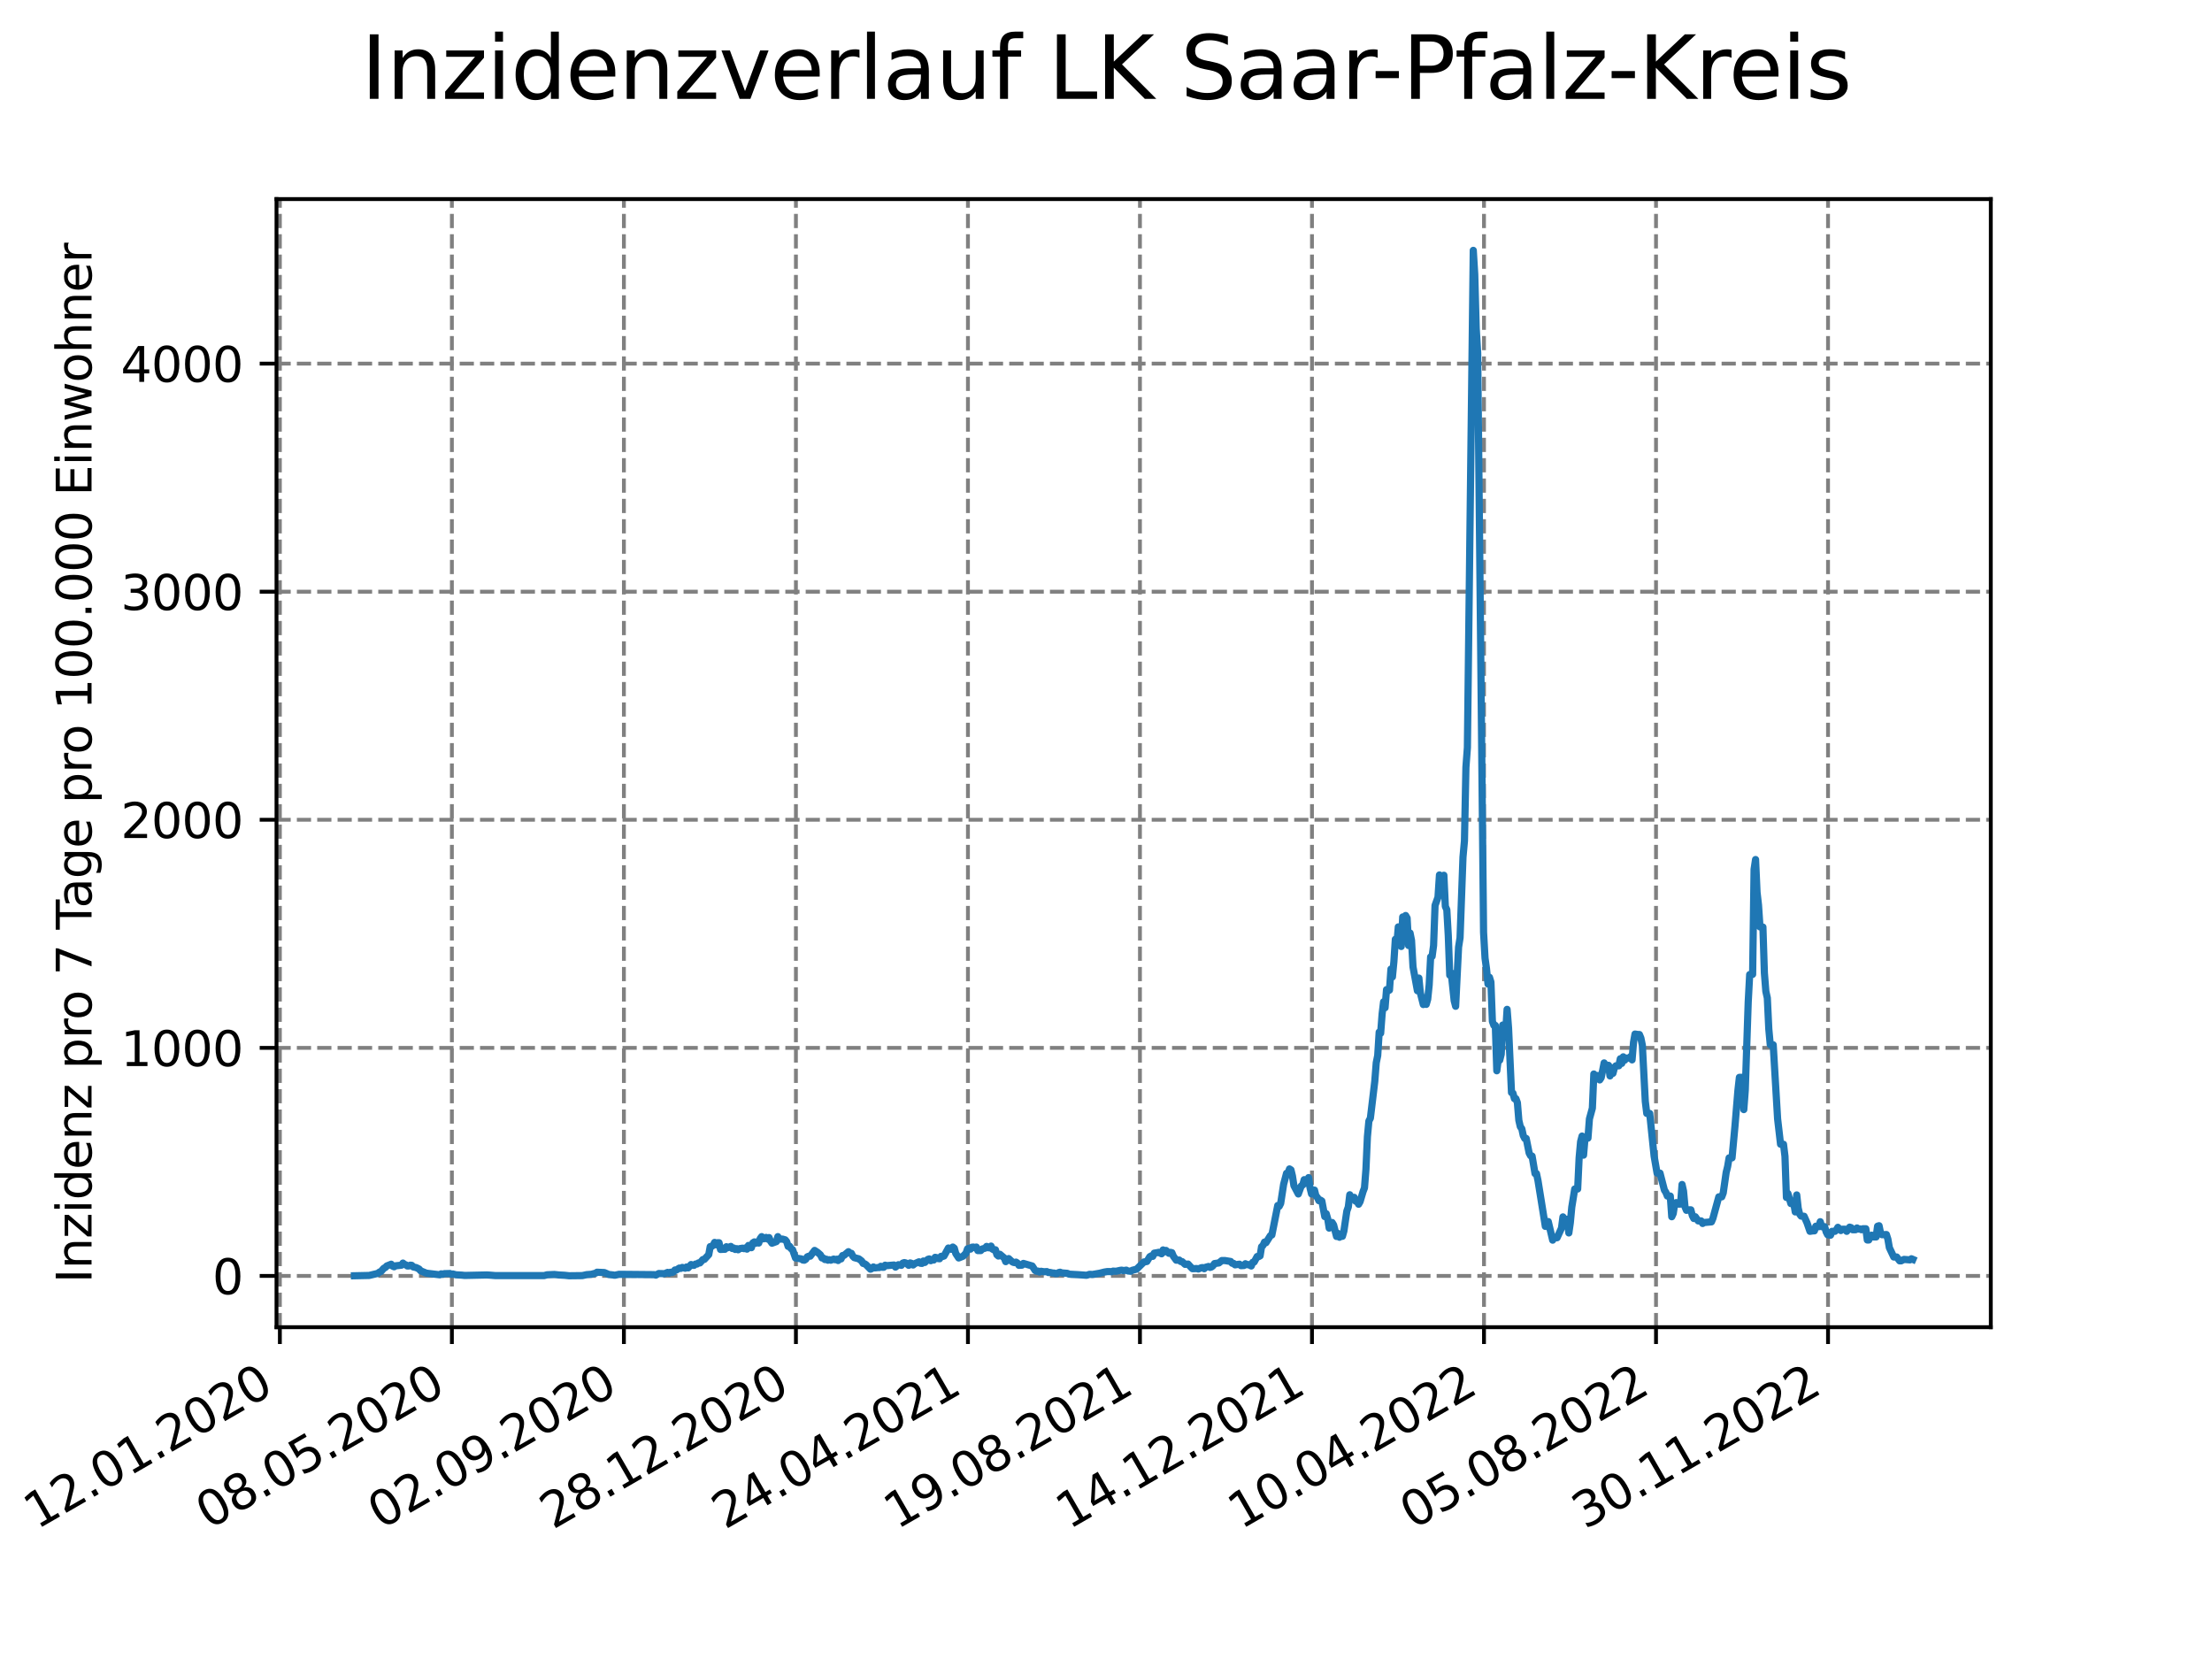 <?xml version="1.0" encoding="utf-8" standalone="no"?>
<!DOCTYPE svg PUBLIC "-//W3C//DTD SVG 1.1//EN"
  "http://www.w3.org/Graphics/SVG/1.1/DTD/svg11.dtd">
<svg xmlns:xlink="http://www.w3.org/1999/xlink" width="460.8pt" height="345.6pt" viewBox="0 0 460.8 345.6" xmlns="http://www.w3.org/2000/svg" version="1.1">
 <defs>
  <style type="text/css">*{stroke-linejoin: round; stroke-linecap: butt}</style>
 </defs>
 <g id="figure_1">
  <g id="patch_1">
   <path d="M 0 345.6 
L 460.8 345.6 
L 460.8 0 
L 0 0 
z
" style="fill: #ffffff"/>
  </g>
  <g id="axes_1">
   <g id="patch_2">
    <path d="M 57.6 276.48 
L 414.72 276.48 
L 414.72 41.472 
L 57.6 41.472 
z
" style="fill: #ffffff"/>
   </g>
   <g id="matplotlib.axis_1">
    <g id="xtick_1">
     <g id="line2d_1">
      <path d="M 58.302 276.48 
L 58.302 41.472 
" clip-path="url(#p81be8c65b2)" style="fill: none; stroke-dasharray: 2.96,1.28; stroke-dashoffset: 0; stroke: #808080; stroke-width: 0.8"/>
     </g>
     <g id="line2d_2">
      <defs>
       <path id="m7fd87224fd" d="M 0 0 
L 0 3.5 
" style="stroke: #000000; stroke-width: 0.8"/>
      </defs>
      <g>
       <use xlink:href="#m7fd87224fd" x="58.302" y="276.48" style="stroke: #000000; stroke-width: 0.8"/>
      </g>
     </g>
     <g id="text_1">
      <!-- 12.01.2020 -->
      <g transform="translate(7.677 318.689) rotate(-30) scale(0.1 -0.1)">
       <defs>
        <path id="DejaVuSans-31" d="M 794 531 
L 1825 531 
L 1825 4091 
L 703 3866 
L 703 4441 
L 1819 4666 
L 2450 4666 
L 2450 531 
L 3481 531 
L 3481 0 
L 794 0 
L 794 531 
z
" transform="scale(0.016)"/>
        <path id="DejaVuSans-32" d="M 1228 531 
L 3431 531 
L 3431 0 
L 469 0 
L 469 531 
Q 828 903 1448 1529 
Q 2069 2156 2228 2338 
Q 2531 2678 2651 2914 
Q 2772 3150 2772 3378 
Q 2772 3750 2511 3984 
Q 2250 4219 1831 4219 
Q 1534 4219 1204 4116 
Q 875 4013 500 3803 
L 500 4441 
Q 881 4594 1212 4672 
Q 1544 4750 1819 4750 
Q 2544 4750 2975 4387 
Q 3406 4025 3406 3419 
Q 3406 3131 3298 2873 
Q 3191 2616 2906 2266 
Q 2828 2175 2409 1742 
Q 1991 1309 1228 531 
z
" transform="scale(0.016)"/>
        <path id="DejaVuSans-2e" d="M 684 794 
L 1344 794 
L 1344 0 
L 684 0 
L 684 794 
z
" transform="scale(0.016)"/>
        <path id="DejaVuSans-30" d="M 2034 4250 
Q 1547 4250 1301 3770 
Q 1056 3291 1056 2328 
Q 1056 1369 1301 889 
Q 1547 409 2034 409 
Q 2525 409 2770 889 
Q 3016 1369 3016 2328 
Q 3016 3291 2770 3770 
Q 2525 4250 2034 4250 
z
M 2034 4750 
Q 2819 4750 3233 4129 
Q 3647 3509 3647 2328 
Q 3647 1150 3233 529 
Q 2819 -91 2034 -91 
Q 1250 -91 836 529 
Q 422 1150 422 2328 
Q 422 3509 836 4129 
Q 1250 4750 2034 4750 
z
" transform="scale(0.016)"/>
       </defs>
       <use xlink:href="#DejaVuSans-31"/>
       <use xlink:href="#DejaVuSans-32" x="63.623"/>
       <use xlink:href="#DejaVuSans-2e" x="127.246"/>
       <use xlink:href="#DejaVuSans-30" x="159.033"/>
       <use xlink:href="#DejaVuSans-31" x="222.656"/>
       <use xlink:href="#DejaVuSans-2e" x="286.279"/>
       <use xlink:href="#DejaVuSans-32" x="318.066"/>
       <use xlink:href="#DejaVuSans-30" x="381.689"/>
       <use xlink:href="#DejaVuSans-32" x="445.312"/>
       <use xlink:href="#DejaVuSans-30" x="508.936"/>
      </g>
     </g>
    </g>
    <g id="xtick_2">
     <g id="line2d_3">
      <path d="M 94.136 276.48 
L 94.136 41.472 
" clip-path="url(#p81be8c65b2)" style="fill: none; stroke-dasharray: 2.96,1.28; stroke-dashoffset: 0; stroke: #808080; stroke-width: 0.8"/>
     </g>
     <g id="line2d_4">
      <g>
       <use xlink:href="#m7fd87224fd" x="94.136" y="276.48" style="stroke: #000000; stroke-width: 0.8"/>
      </g>
     </g>
     <g id="text_2">
      <!-- 08.05.2020 -->
      <g transform="translate(43.511 318.689) rotate(-30) scale(0.1 -0.1)">
       <defs>
        <path id="DejaVuSans-38" d="M 2034 2216 
Q 1584 2216 1326 1975 
Q 1069 1734 1069 1313 
Q 1069 891 1326 650 
Q 1584 409 2034 409 
Q 2484 409 2743 651 
Q 3003 894 3003 1313 
Q 3003 1734 2745 1975 
Q 2488 2216 2034 2216 
z
M 1403 2484 
Q 997 2584 770 2862 
Q 544 3141 544 3541 
Q 544 4100 942 4425 
Q 1341 4750 2034 4750 
Q 2731 4750 3128 4425 
Q 3525 4100 3525 3541 
Q 3525 3141 3298 2862 
Q 3072 2584 2669 2484 
Q 3125 2378 3379 2068 
Q 3634 1759 3634 1313 
Q 3634 634 3220 271 
Q 2806 -91 2034 -91 
Q 1263 -91 848 271 
Q 434 634 434 1313 
Q 434 1759 690 2068 
Q 947 2378 1403 2484 
z
M 1172 3481 
Q 1172 3119 1398 2916 
Q 1625 2713 2034 2713 
Q 2441 2713 2670 2916 
Q 2900 3119 2900 3481 
Q 2900 3844 2670 4047 
Q 2441 4250 2034 4250 
Q 1625 4250 1398 4047 
Q 1172 3844 1172 3481 
z
" transform="scale(0.016)"/>
        <path id="DejaVuSans-35" d="M 691 4666 
L 3169 4666 
L 3169 4134 
L 1269 4134 
L 1269 2991 
Q 1406 3038 1543 3061 
Q 1681 3084 1819 3084 
Q 2600 3084 3056 2656 
Q 3513 2228 3513 1497 
Q 3513 744 3044 326 
Q 2575 -91 1722 -91 
Q 1428 -91 1123 -41 
Q 819 9 494 109 
L 494 744 
Q 775 591 1075 516 
Q 1375 441 1709 441 
Q 2250 441 2565 725 
Q 2881 1009 2881 1497 
Q 2881 1984 2565 2268 
Q 2250 2553 1709 2553 
Q 1456 2553 1204 2497 
Q 953 2441 691 2322 
L 691 4666 
z
" transform="scale(0.016)"/>
       </defs>
       <use xlink:href="#DejaVuSans-30"/>
       <use xlink:href="#DejaVuSans-38" x="63.623"/>
       <use xlink:href="#DejaVuSans-2e" x="127.246"/>
       <use xlink:href="#DejaVuSans-30" x="159.033"/>
       <use xlink:href="#DejaVuSans-35" x="222.656"/>
       <use xlink:href="#DejaVuSans-2e" x="286.279"/>
       <use xlink:href="#DejaVuSans-32" x="318.066"/>
       <use xlink:href="#DejaVuSans-30" x="381.689"/>
       <use xlink:href="#DejaVuSans-32" x="445.312"/>
       <use xlink:href="#DejaVuSans-30" x="508.936"/>
      </g>
     </g>
    </g>
    <g id="xtick_3">
     <g id="line2d_5">
      <path d="M 129.971 276.48 
L 129.971 41.472 
" clip-path="url(#p81be8c65b2)" style="fill: none; stroke-dasharray: 2.96,1.28; stroke-dashoffset: 0; stroke: #808080; stroke-width: 0.8"/>
     </g>
     <g id="line2d_6">
      <g>
       <use xlink:href="#m7fd87224fd" x="129.971" y="276.48" style="stroke: #000000; stroke-width: 0.8"/>
      </g>
     </g>
     <g id="text_3">
      <!-- 02.09.2020 -->
      <g transform="translate(79.346 318.689) rotate(-30) scale(0.1 -0.1)">
       <defs>
        <path id="DejaVuSans-39" d="M 703 97 
L 703 672 
Q 941 559 1184 500 
Q 1428 441 1663 441 
Q 2288 441 2617 861 
Q 2947 1281 2994 2138 
Q 2813 1869 2534 1725 
Q 2256 1581 1919 1581 
Q 1219 1581 811 2004 
Q 403 2428 403 3163 
Q 403 3881 828 4315 
Q 1253 4750 1959 4750 
Q 2769 4750 3195 4129 
Q 3622 3509 3622 2328 
Q 3622 1225 3098 567 
Q 2575 -91 1691 -91 
Q 1453 -91 1209 -44 
Q 966 3 703 97 
z
M 1959 2075 
Q 2384 2075 2632 2365 
Q 2881 2656 2881 3163 
Q 2881 3666 2632 3958 
Q 2384 4250 1959 4250 
Q 1534 4250 1286 3958 
Q 1038 3666 1038 3163 
Q 1038 2656 1286 2365 
Q 1534 2075 1959 2075 
z
" transform="scale(0.016)"/>
       </defs>
       <use xlink:href="#DejaVuSans-30"/>
       <use xlink:href="#DejaVuSans-32" x="63.623"/>
       <use xlink:href="#DejaVuSans-2e" x="127.246"/>
       <use xlink:href="#DejaVuSans-30" x="159.033"/>
       <use xlink:href="#DejaVuSans-39" x="222.656"/>
       <use xlink:href="#DejaVuSans-2e" x="286.279"/>
       <use xlink:href="#DejaVuSans-32" x="318.066"/>
       <use xlink:href="#DejaVuSans-30" x="381.689"/>
       <use xlink:href="#DejaVuSans-32" x="445.312"/>
       <use xlink:href="#DejaVuSans-30" x="508.936"/>
      </g>
     </g>
    </g>
    <g id="xtick_4">
     <g id="line2d_7">
      <path d="M 165.805 276.48 
L 165.805 41.472 
" clip-path="url(#p81be8c65b2)" style="fill: none; stroke-dasharray: 2.96,1.28; stroke-dashoffset: 0; stroke: #808080; stroke-width: 0.8"/>
     </g>
     <g id="line2d_8">
      <g>
       <use xlink:href="#m7fd87224fd" x="165.805" y="276.48" style="stroke: #000000; stroke-width: 0.8"/>
      </g>
     </g>
     <g id="text_4">
      <!-- 28.12.2020 -->
      <g transform="translate(115.18 318.689) rotate(-30) scale(0.1 -0.1)">
       <use xlink:href="#DejaVuSans-32"/>
       <use xlink:href="#DejaVuSans-38" x="63.623"/>
       <use xlink:href="#DejaVuSans-2e" x="127.246"/>
       <use xlink:href="#DejaVuSans-31" x="159.033"/>
       <use xlink:href="#DejaVuSans-32" x="222.656"/>
       <use xlink:href="#DejaVuSans-2e" x="286.279"/>
       <use xlink:href="#DejaVuSans-32" x="318.066"/>
       <use xlink:href="#DejaVuSans-30" x="381.689"/>
       <use xlink:href="#DejaVuSans-32" x="445.312"/>
       <use xlink:href="#DejaVuSans-30" x="508.936"/>
      </g>
     </g>
    </g>
    <g id="xtick_5">
     <g id="line2d_9">
      <path d="M 201.64 276.48 
L 201.64 41.472 
" clip-path="url(#p81be8c65b2)" style="fill: none; stroke-dasharray: 2.96,1.28; stroke-dashoffset: 0; stroke: #808080; stroke-width: 0.8"/>
     </g>
     <g id="line2d_10">
      <g>
       <use xlink:href="#m7fd87224fd" x="201.64" y="276.48" style="stroke: #000000; stroke-width: 0.8"/>
      </g>
     </g>
     <g id="text_5">
      <!-- 24.04.2021 -->
      <g transform="translate(151.015 318.689) rotate(-30) scale(0.1 -0.1)">
       <defs>
        <path id="DejaVuSans-34" d="M 2419 4116 
L 825 1625 
L 2419 1625 
L 2419 4116 
z
M 2253 4666 
L 3047 4666 
L 3047 1625 
L 3713 1625 
L 3713 1100 
L 3047 1100 
L 3047 0 
L 2419 0 
L 2419 1100 
L 313 1100 
L 313 1709 
L 2253 4666 
z
" transform="scale(0.016)"/>
       </defs>
       <use xlink:href="#DejaVuSans-32"/>
       <use xlink:href="#DejaVuSans-34" x="63.623"/>
       <use xlink:href="#DejaVuSans-2e" x="127.246"/>
       <use xlink:href="#DejaVuSans-30" x="159.033"/>
       <use xlink:href="#DejaVuSans-34" x="222.656"/>
       <use xlink:href="#DejaVuSans-2e" x="286.279"/>
       <use xlink:href="#DejaVuSans-32" x="318.066"/>
       <use xlink:href="#DejaVuSans-30" x="381.689"/>
       <use xlink:href="#DejaVuSans-32" x="445.312"/>
       <use xlink:href="#DejaVuSans-31" x="508.936"/>
      </g>
     </g>
    </g>
    <g id="xtick_6">
     <g id="line2d_11">
      <path d="M 237.474 276.48 
L 237.474 41.472 
" clip-path="url(#p81be8c65b2)" style="fill: none; stroke-dasharray: 2.96,1.28; stroke-dashoffset: 0; stroke: #808080; stroke-width: 0.8"/>
     </g>
     <g id="line2d_12">
      <g>
       <use xlink:href="#m7fd87224fd" x="237.474" y="276.48" style="stroke: #000000; stroke-width: 0.8"/>
      </g>
     </g>
     <g id="text_6">
      <!-- 19.08.2021 -->
      <g transform="translate(186.849 318.689) rotate(-30) scale(0.1 -0.1)">
       <use xlink:href="#DejaVuSans-31"/>
       <use xlink:href="#DejaVuSans-39" x="63.623"/>
       <use xlink:href="#DejaVuSans-2e" x="127.246"/>
       <use xlink:href="#DejaVuSans-30" x="159.033"/>
       <use xlink:href="#DejaVuSans-38" x="222.656"/>
       <use xlink:href="#DejaVuSans-2e" x="286.279"/>
       <use xlink:href="#DejaVuSans-32" x="318.066"/>
       <use xlink:href="#DejaVuSans-30" x="381.689"/>
       <use xlink:href="#DejaVuSans-32" x="445.312"/>
       <use xlink:href="#DejaVuSans-31" x="508.936"/>
      </g>
     </g>
    </g>
    <g id="xtick_7">
     <g id="line2d_13">
      <path d="M 273.309 276.48 
L 273.309 41.472 
" clip-path="url(#p81be8c65b2)" style="fill: none; stroke-dasharray: 2.96,1.28; stroke-dashoffset: 0; stroke: #808080; stroke-width: 0.8"/>
     </g>
     <g id="line2d_14">
      <g>
       <use xlink:href="#m7fd87224fd" x="273.309" y="276.48" style="stroke: #000000; stroke-width: 0.8"/>
      </g>
     </g>
     <g id="text_7">
      <!-- 14.12.2021 -->
      <g transform="translate(222.684 318.689) rotate(-30) scale(0.1 -0.1)">
       <use xlink:href="#DejaVuSans-31"/>
       <use xlink:href="#DejaVuSans-34" x="63.623"/>
       <use xlink:href="#DejaVuSans-2e" x="127.246"/>
       <use xlink:href="#DejaVuSans-31" x="159.033"/>
       <use xlink:href="#DejaVuSans-32" x="222.656"/>
       <use xlink:href="#DejaVuSans-2e" x="286.279"/>
       <use xlink:href="#DejaVuSans-32" x="318.066"/>
       <use xlink:href="#DejaVuSans-30" x="381.689"/>
       <use xlink:href="#DejaVuSans-32" x="445.312"/>
       <use xlink:href="#DejaVuSans-31" x="508.936"/>
      </g>
     </g>
    </g>
    <g id="xtick_8">
     <g id="line2d_15">
      <path d="M 309.143 276.48 
L 309.143 41.472 
" clip-path="url(#p81be8c65b2)" style="fill: none; stroke-dasharray: 2.96,1.28; stroke-dashoffset: 0; stroke: #808080; stroke-width: 0.8"/>
     </g>
     <g id="line2d_16">
      <g>
       <use xlink:href="#m7fd87224fd" x="309.143" y="276.48" style="stroke: #000000; stroke-width: 0.8"/>
      </g>
     </g>
     <g id="text_8">
      <!-- 10.04.2022 -->
      <g transform="translate(258.518 318.689) rotate(-30) scale(0.1 -0.1)">
       <use xlink:href="#DejaVuSans-31"/>
       <use xlink:href="#DejaVuSans-30" x="63.623"/>
       <use xlink:href="#DejaVuSans-2e" x="127.246"/>
       <use xlink:href="#DejaVuSans-30" x="159.033"/>
       <use xlink:href="#DejaVuSans-34" x="222.656"/>
       <use xlink:href="#DejaVuSans-2e" x="286.279"/>
       <use xlink:href="#DejaVuSans-32" x="318.066"/>
       <use xlink:href="#DejaVuSans-30" x="381.689"/>
       <use xlink:href="#DejaVuSans-32" x="445.312"/>
       <use xlink:href="#DejaVuSans-32" x="508.936"/>
      </g>
     </g>
    </g>
    <g id="xtick_9">
     <g id="line2d_17">
      <path d="M 344.978 276.48 
L 344.978 41.472 
" clip-path="url(#p81be8c65b2)" style="fill: none; stroke-dasharray: 2.96,1.28; stroke-dashoffset: 0; stroke: #808080; stroke-width: 0.8"/>
     </g>
     <g id="line2d_18">
      <g>
       <use xlink:href="#m7fd87224fd" x="344.978" y="276.48" style="stroke: #000000; stroke-width: 0.8"/>
      </g>
     </g>
     <g id="text_9">
      <!-- 05.08.2022 -->
      <g transform="translate(294.353 318.689) rotate(-30) scale(0.1 -0.1)">
       <use xlink:href="#DejaVuSans-30"/>
       <use xlink:href="#DejaVuSans-35" x="63.623"/>
       <use xlink:href="#DejaVuSans-2e" x="127.246"/>
       <use xlink:href="#DejaVuSans-30" x="159.033"/>
       <use xlink:href="#DejaVuSans-38" x="222.656"/>
       <use xlink:href="#DejaVuSans-2e" x="286.279"/>
       <use xlink:href="#DejaVuSans-32" x="318.066"/>
       <use xlink:href="#DejaVuSans-30" x="381.689"/>
       <use xlink:href="#DejaVuSans-32" x="445.312"/>
       <use xlink:href="#DejaVuSans-32" x="508.936"/>
      </g>
     </g>
    </g>
    <g id="xtick_10">
     <g id="line2d_19">
      <path d="M 380.812 276.48 
L 380.812 41.472 
" clip-path="url(#p81be8c65b2)" style="fill: none; stroke-dasharray: 2.96,1.28; stroke-dashoffset: 0; stroke: #808080; stroke-width: 0.8"/>
     </g>
     <g id="line2d_20">
      <g>
       <use xlink:href="#m7fd87224fd" x="380.812" y="276.48" style="stroke: #000000; stroke-width: 0.8"/>
      </g>
     </g>
     <g id="text_10">
      <!-- 30.11.2022 -->
      <g transform="translate(330.187 318.689) rotate(-30) scale(0.1 -0.1)">
       <defs>
        <path id="DejaVuSans-33" d="M 2597 2516 
Q 3050 2419 3304 2112 
Q 3559 1806 3559 1356 
Q 3559 666 3084 287 
Q 2609 -91 1734 -91 
Q 1441 -91 1130 -33 
Q 819 25 488 141 
L 488 750 
Q 750 597 1062 519 
Q 1375 441 1716 441 
Q 2309 441 2620 675 
Q 2931 909 2931 1356 
Q 2931 1769 2642 2001 
Q 2353 2234 1838 2234 
L 1294 2234 
L 1294 2753 
L 1863 2753 
Q 2328 2753 2575 2939 
Q 2822 3125 2822 3475 
Q 2822 3834 2567 4026 
Q 2313 4219 1838 4219 
Q 1578 4219 1281 4162 
Q 984 4106 628 3988 
L 628 4550 
Q 988 4650 1302 4700 
Q 1616 4750 1894 4750 
Q 2613 4750 3031 4423 
Q 3450 4097 3450 3541 
Q 3450 3153 3228 2886 
Q 3006 2619 2597 2516 
z
" transform="scale(0.016)"/>
       </defs>
       <use xlink:href="#DejaVuSans-33"/>
       <use xlink:href="#DejaVuSans-30" x="63.623"/>
       <use xlink:href="#DejaVuSans-2e" x="127.246"/>
       <use xlink:href="#DejaVuSans-31" x="159.033"/>
       <use xlink:href="#DejaVuSans-31" x="222.656"/>
       <use xlink:href="#DejaVuSans-2e" x="286.279"/>
       <use xlink:href="#DejaVuSans-32" x="318.066"/>
       <use xlink:href="#DejaVuSans-30" x="381.689"/>
       <use xlink:href="#DejaVuSans-32" x="445.312"/>
       <use xlink:href="#DejaVuSans-32" x="508.936"/>
      </g>
     </g>
    </g>
   </g>
   <g id="matplotlib.axis_2">
    <g id="ytick_1">
     <g id="line2d_21">
      <path d="M 57.6 265.798 
L 414.72 265.798 
" clip-path="url(#p81be8c65b2)" style="fill: none; stroke-dasharray: 2.96,1.28; stroke-dashoffset: 0; stroke: #808080; stroke-width: 0.8"/>
     </g>
     <g id="line2d_22">
      <defs>
       <path id="m319d00706e" d="M 0 0 
L -3.5 0 
" style="stroke: #000000; stroke-width: 0.8"/>
      </defs>
      <g>
       <use xlink:href="#m319d00706e" x="57.6" y="265.798" style="stroke: #000000; stroke-width: 0.8"/>
      </g>
     </g>
     <g id="text_11">
      <!-- 0 -->
      <g transform="translate(44.237 269.597) scale(0.1 -0.1)">
       <use xlink:href="#DejaVuSans-30"/>
      </g>
     </g>
    </g>
    <g id="ytick_2">
     <g id="line2d_23">
      <path d="M 57.6 218.286 
L 414.72 218.286 
" clip-path="url(#p81be8c65b2)" style="fill: none; stroke-dasharray: 2.96,1.28; stroke-dashoffset: 0; stroke: #808080; stroke-width: 0.8"/>
     </g>
     <g id="line2d_24">
      <g>
       <use xlink:href="#m319d00706e" x="57.6" y="218.286" style="stroke: #000000; stroke-width: 0.8"/>
      </g>
     </g>
     <g id="text_12">
      <!-- 1000 -->
      <g transform="translate(25.15 222.085) scale(0.1 -0.1)">
       <use xlink:href="#DejaVuSans-31"/>
       <use xlink:href="#DejaVuSans-30" x="63.623"/>
       <use xlink:href="#DejaVuSans-30" x="127.246"/>
       <use xlink:href="#DejaVuSans-30" x="190.869"/>
      </g>
     </g>
    </g>
    <g id="ytick_3">
     <g id="line2d_25">
      <path d="M 57.6 170.774 
L 414.72 170.774 
" clip-path="url(#p81be8c65b2)" style="fill: none; stroke-dasharray: 2.96,1.28; stroke-dashoffset: 0; stroke: #808080; stroke-width: 0.8"/>
     </g>
     <g id="line2d_26">
      <g>
       <use xlink:href="#m319d00706e" x="57.6" y="170.774" style="stroke: #000000; stroke-width: 0.8"/>
      </g>
     </g>
     <g id="text_13">
      <!-- 2000 -->
      <g transform="translate(25.15 174.573) scale(0.1 -0.1)">
       <use xlink:href="#DejaVuSans-32"/>
       <use xlink:href="#DejaVuSans-30" x="63.623"/>
       <use xlink:href="#DejaVuSans-30" x="127.246"/>
       <use xlink:href="#DejaVuSans-30" x="190.869"/>
      </g>
     </g>
    </g>
    <g id="ytick_4">
     <g id="line2d_27">
      <path d="M 57.6 123.261 
L 414.72 123.261 
" clip-path="url(#p81be8c65b2)" style="fill: none; stroke-dasharray: 2.96,1.28; stroke-dashoffset: 0; stroke: #808080; stroke-width: 0.8"/>
     </g>
     <g id="line2d_28">
      <g>
       <use xlink:href="#m319d00706e" x="57.6" y="123.261" style="stroke: #000000; stroke-width: 0.8"/>
      </g>
     </g>
     <g id="text_14">
      <!-- 3000 -->
      <g transform="translate(25.15 127.061) scale(0.1 -0.1)">
       <use xlink:href="#DejaVuSans-33"/>
       <use xlink:href="#DejaVuSans-30" x="63.623"/>
       <use xlink:href="#DejaVuSans-30" x="127.246"/>
       <use xlink:href="#DejaVuSans-30" x="190.869"/>
      </g>
     </g>
    </g>
    <g id="ytick_5">
     <g id="line2d_29">
      <path d="M 57.6 75.749 
L 414.72 75.749 
" clip-path="url(#p81be8c65b2)" style="fill: none; stroke-dasharray: 2.96,1.28; stroke-dashoffset: 0; stroke: #808080; stroke-width: 0.8"/>
     </g>
     <g id="line2d_30">
      <g>
       <use xlink:href="#m319d00706e" x="57.6" y="75.749" style="stroke: #000000; stroke-width: 0.8"/>
      </g>
     </g>
     <g id="text_15">
      <!-- 4000 -->
      <g transform="translate(25.15 79.548) scale(0.1 -0.1)">
       <use xlink:href="#DejaVuSans-34"/>
       <use xlink:href="#DejaVuSans-30" x="63.623"/>
       <use xlink:href="#DejaVuSans-30" x="127.246"/>
       <use xlink:href="#DejaVuSans-30" x="190.869"/>
      </g>
     </g>
    </g>
    <g id="text_16">
     <!-- Inzidenz pro 7 Tage pro 100.000 Einwohner -->
     <g transform="translate(19.07 267.301) rotate(-90) scale(0.1 -0.1)">
      <defs>
       <path id="DejaVuSans-49" d="M 628 4666 
L 1259 4666 
L 1259 0 
L 628 0 
L 628 4666 
z
" transform="scale(0.016)"/>
       <path id="DejaVuSans-6e" d="M 3513 2113 
L 3513 0 
L 2938 0 
L 2938 2094 
Q 2938 2591 2744 2837 
Q 2550 3084 2163 3084 
Q 1697 3084 1428 2787 
Q 1159 2491 1159 1978 
L 1159 0 
L 581 0 
L 581 3500 
L 1159 3500 
L 1159 2956 
Q 1366 3272 1645 3428 
Q 1925 3584 2291 3584 
Q 2894 3584 3203 3211 
Q 3513 2838 3513 2113 
z
" transform="scale(0.016)"/>
       <path id="DejaVuSans-7a" d="M 353 3500 
L 3084 3500 
L 3084 2975 
L 922 459 
L 3084 459 
L 3084 0 
L 275 0 
L 275 525 
L 2438 3041 
L 353 3041 
L 353 3500 
z
" transform="scale(0.016)"/>
       <path id="DejaVuSans-69" d="M 603 3500 
L 1178 3500 
L 1178 0 
L 603 0 
L 603 3500 
z
M 603 4863 
L 1178 4863 
L 1178 4134 
L 603 4134 
L 603 4863 
z
" transform="scale(0.016)"/>
       <path id="DejaVuSans-64" d="M 2906 2969 
L 2906 4863 
L 3481 4863 
L 3481 0 
L 2906 0 
L 2906 525 
Q 2725 213 2448 61 
Q 2172 -91 1784 -91 
Q 1150 -91 751 415 
Q 353 922 353 1747 
Q 353 2572 751 3078 
Q 1150 3584 1784 3584 
Q 2172 3584 2448 3432 
Q 2725 3281 2906 2969 
z
M 947 1747 
Q 947 1113 1208 752 
Q 1469 391 1925 391 
Q 2381 391 2643 752 
Q 2906 1113 2906 1747 
Q 2906 2381 2643 2742 
Q 2381 3103 1925 3103 
Q 1469 3103 1208 2742 
Q 947 2381 947 1747 
z
" transform="scale(0.016)"/>
       <path id="DejaVuSans-65" d="M 3597 1894 
L 3597 1613 
L 953 1613 
Q 991 1019 1311 708 
Q 1631 397 2203 397 
Q 2534 397 2845 478 
Q 3156 559 3463 722 
L 3463 178 
Q 3153 47 2828 -22 
Q 2503 -91 2169 -91 
Q 1331 -91 842 396 
Q 353 884 353 1716 
Q 353 2575 817 3079 
Q 1281 3584 2069 3584 
Q 2775 3584 3186 3129 
Q 3597 2675 3597 1894 
z
M 3022 2063 
Q 3016 2534 2758 2815 
Q 2500 3097 2075 3097 
Q 1594 3097 1305 2825 
Q 1016 2553 972 2059 
L 3022 2063 
z
" transform="scale(0.016)"/>
       <path id="DejaVuSans-20" transform="scale(0.016)"/>
       <path id="DejaVuSans-70" d="M 1159 525 
L 1159 -1331 
L 581 -1331 
L 581 3500 
L 1159 3500 
L 1159 2969 
Q 1341 3281 1617 3432 
Q 1894 3584 2278 3584 
Q 2916 3584 3314 3078 
Q 3713 2572 3713 1747 
Q 3713 922 3314 415 
Q 2916 -91 2278 -91 
Q 1894 -91 1617 61 
Q 1341 213 1159 525 
z
M 3116 1747 
Q 3116 2381 2855 2742 
Q 2594 3103 2138 3103 
Q 1681 3103 1420 2742 
Q 1159 2381 1159 1747 
Q 1159 1113 1420 752 
Q 1681 391 2138 391 
Q 2594 391 2855 752 
Q 3116 1113 3116 1747 
z
" transform="scale(0.016)"/>
       <path id="DejaVuSans-72" d="M 2631 2963 
Q 2534 3019 2420 3045 
Q 2306 3072 2169 3072 
Q 1681 3072 1420 2755 
Q 1159 2438 1159 1844 
L 1159 0 
L 581 0 
L 581 3500 
L 1159 3500 
L 1159 2956 
Q 1341 3275 1631 3429 
Q 1922 3584 2338 3584 
Q 2397 3584 2469 3576 
Q 2541 3569 2628 3553 
L 2631 2963 
z
" transform="scale(0.016)"/>
       <path id="DejaVuSans-6f" d="M 1959 3097 
Q 1497 3097 1228 2736 
Q 959 2375 959 1747 
Q 959 1119 1226 758 
Q 1494 397 1959 397 
Q 2419 397 2687 759 
Q 2956 1122 2956 1747 
Q 2956 2369 2687 2733 
Q 2419 3097 1959 3097 
z
M 1959 3584 
Q 2709 3584 3137 3096 
Q 3566 2609 3566 1747 
Q 3566 888 3137 398 
Q 2709 -91 1959 -91 
Q 1206 -91 779 398 
Q 353 888 353 1747 
Q 353 2609 779 3096 
Q 1206 3584 1959 3584 
z
" transform="scale(0.016)"/>
       <path id="DejaVuSans-37" d="M 525 4666 
L 3525 4666 
L 3525 4397 
L 1831 0 
L 1172 0 
L 2766 4134 
L 525 4134 
L 525 4666 
z
" transform="scale(0.016)"/>
       <path id="DejaVuSans-54" d="M -19 4666 
L 3928 4666 
L 3928 4134 
L 2272 4134 
L 2272 0 
L 1638 0 
L 1638 4134 
L -19 4134 
L -19 4666 
z
" transform="scale(0.016)"/>
       <path id="DejaVuSans-61" d="M 2194 1759 
Q 1497 1759 1228 1600 
Q 959 1441 959 1056 
Q 959 750 1161 570 
Q 1363 391 1709 391 
Q 2188 391 2477 730 
Q 2766 1069 2766 1631 
L 2766 1759 
L 2194 1759 
z
M 3341 1997 
L 3341 0 
L 2766 0 
L 2766 531 
Q 2569 213 2275 61 
Q 1981 -91 1556 -91 
Q 1019 -91 701 211 
Q 384 513 384 1019 
Q 384 1609 779 1909 
Q 1175 2209 1959 2209 
L 2766 2209 
L 2766 2266 
Q 2766 2663 2505 2880 
Q 2244 3097 1772 3097 
Q 1472 3097 1187 3025 
Q 903 2953 641 2809 
L 641 3341 
Q 956 3463 1253 3523 
Q 1550 3584 1831 3584 
Q 2591 3584 2966 3190 
Q 3341 2797 3341 1997 
z
" transform="scale(0.016)"/>
       <path id="DejaVuSans-67" d="M 2906 1791 
Q 2906 2416 2648 2759 
Q 2391 3103 1925 3103 
Q 1463 3103 1205 2759 
Q 947 2416 947 1791 
Q 947 1169 1205 825 
Q 1463 481 1925 481 
Q 2391 481 2648 825 
Q 2906 1169 2906 1791 
z
M 3481 434 
Q 3481 -459 3084 -895 
Q 2688 -1331 1869 -1331 
Q 1566 -1331 1297 -1286 
Q 1028 -1241 775 -1147 
L 775 -588 
Q 1028 -725 1275 -790 
Q 1522 -856 1778 -856 
Q 2344 -856 2625 -561 
Q 2906 -266 2906 331 
L 2906 616 
Q 2728 306 2450 153 
Q 2172 0 1784 0 
Q 1141 0 747 490 
Q 353 981 353 1791 
Q 353 2603 747 3093 
Q 1141 3584 1784 3584 
Q 2172 3584 2450 3431 
Q 2728 3278 2906 2969 
L 2906 3500 
L 3481 3500 
L 3481 434 
z
" transform="scale(0.016)"/>
       <path id="DejaVuSans-45" d="M 628 4666 
L 3578 4666 
L 3578 4134 
L 1259 4134 
L 1259 2753 
L 3481 2753 
L 3481 2222 
L 1259 2222 
L 1259 531 
L 3634 531 
L 3634 0 
L 628 0 
L 628 4666 
z
" transform="scale(0.016)"/>
       <path id="DejaVuSans-77" d="M 269 3500 
L 844 3500 
L 1563 769 
L 2278 3500 
L 2956 3500 
L 3675 769 
L 4391 3500 
L 4966 3500 
L 4050 0 
L 3372 0 
L 2619 2869 
L 1863 0 
L 1184 0 
L 269 3500 
z
" transform="scale(0.016)"/>
       <path id="DejaVuSans-68" d="M 3513 2113 
L 3513 0 
L 2938 0 
L 2938 2094 
Q 2938 2591 2744 2837 
Q 2550 3084 2163 3084 
Q 1697 3084 1428 2787 
Q 1159 2491 1159 1978 
L 1159 0 
L 581 0 
L 581 4863 
L 1159 4863 
L 1159 2956 
Q 1366 3272 1645 3428 
Q 1925 3584 2291 3584 
Q 2894 3584 3203 3211 
Q 3513 2838 3513 2113 
z
" transform="scale(0.016)"/>
      </defs>
      <use xlink:href="#DejaVuSans-49"/>
      <use xlink:href="#DejaVuSans-6e" x="29.492"/>
      <use xlink:href="#DejaVuSans-7a" x="92.871"/>
      <use xlink:href="#DejaVuSans-69" x="145.361"/>
      <use xlink:href="#DejaVuSans-64" x="173.145"/>
      <use xlink:href="#DejaVuSans-65" x="236.621"/>
      <use xlink:href="#DejaVuSans-6e" x="298.145"/>
      <use xlink:href="#DejaVuSans-7a" x="361.523"/>
      <use xlink:href="#DejaVuSans-20" x="414.014"/>
      <use xlink:href="#DejaVuSans-70" x="445.801"/>
      <use xlink:href="#DejaVuSans-72" x="509.277"/>
      <use xlink:href="#DejaVuSans-6f" x="548.141"/>
      <use xlink:href="#DejaVuSans-20" x="609.322"/>
      <use xlink:href="#DejaVuSans-37" x="641.109"/>
      <use xlink:href="#DejaVuSans-20" x="704.732"/>
      <use xlink:href="#DejaVuSans-54" x="736.52"/>
      <use xlink:href="#DejaVuSans-61" x="781.104"/>
      <use xlink:href="#DejaVuSans-67" x="842.383"/>
      <use xlink:href="#DejaVuSans-65" x="905.859"/>
      <use xlink:href="#DejaVuSans-20" x="967.383"/>
      <use xlink:href="#DejaVuSans-70" x="999.17"/>
      <use xlink:href="#DejaVuSans-72" x="1062.646"/>
      <use xlink:href="#DejaVuSans-6f" x="1101.51"/>
      <use xlink:href="#DejaVuSans-20" x="1162.691"/>
      <use xlink:href="#DejaVuSans-31" x="1194.479"/>
      <use xlink:href="#DejaVuSans-30" x="1258.102"/>
      <use xlink:href="#DejaVuSans-30" x="1321.725"/>
      <use xlink:href="#DejaVuSans-2e" x="1385.348"/>
      <use xlink:href="#DejaVuSans-30" x="1417.135"/>
      <use xlink:href="#DejaVuSans-30" x="1480.758"/>
      <use xlink:href="#DejaVuSans-30" x="1544.381"/>
      <use xlink:href="#DejaVuSans-20" x="1608.004"/>
      <use xlink:href="#DejaVuSans-45" x="1639.791"/>
      <use xlink:href="#DejaVuSans-69" x="1702.975"/>
      <use xlink:href="#DejaVuSans-6e" x="1730.758"/>
      <use xlink:href="#DejaVuSans-77" x="1794.137"/>
      <use xlink:href="#DejaVuSans-6f" x="1875.924"/>
      <use xlink:href="#DejaVuSans-68" x="1937.105"/>
      <use xlink:href="#DejaVuSans-6e" x="2000.484"/>
      <use xlink:href="#DejaVuSans-65" x="2063.863"/>
      <use xlink:href="#DejaVuSans-72" x="2125.387"/>
     </g>
    </g>
   </g>
   <g id="line2d_31">
    <path d="M 73.833 265.764 
L 76.896 265.698 
L 78.733 265.263 
L 79.039 264.996 
L 79.346 264.896 
L 79.958 264.194 
L 80.265 264.06 
L 80.571 263.726 
L 81.49 263.359 
L 81.796 263.76 
L 82.102 263.893 
L 82.409 263.693 
L 83.327 263.593 
L 83.634 263.559 
L 83.94 263.125 
L 84.246 263.392 
L 84.552 263.492 
L 84.859 263.726 
L 85.165 263.726 
L 85.471 263.559 
L 85.778 263.593 
L 86.084 263.927 
L 86.696 264.06 
L 87.309 264.361 
L 87.615 264.729 
L 88.84 265.23 
L 91.597 265.564 
L 91.903 265.363 
L 92.209 265.464 
L 92.516 265.33 
L 93.741 265.297 
L 94.047 265.464 
L 94.353 265.397 
L 94.966 265.564 
L 96.191 265.631 
L 96.804 265.698 
L 101.398 265.597 
L 102.01 265.631 
L 103.235 265.731 
L 104.154 265.731 
L 113.343 265.731 
L 113.955 265.564 
L 115.487 265.497 
L 116.405 265.597 
L 117.63 265.664 
L 118.549 265.764 
L 121.306 265.731 
L 122.225 265.531 
L 123.143 265.464 
L 124.062 265.23 
L 124.369 265.029 
L 125.9 265.096 
L 126.819 265.497 
L 127.738 265.597 
L 128.044 265.664 
L 128.963 265.464 
L 136.313 265.531 
L 136.62 265.631 
L 137.232 265.297 
L 138.457 265.33 
L 139.07 265.063 
L 139.376 265.23 
L 139.682 265.029 
L 139.989 265.096 
L 140.295 264.962 
L 140.601 264.562 
L 140.908 264.562 
L 141.52 264.161 
L 141.826 264.227 
L 142.133 264.027 
L 142.745 264.194 
L 143.052 263.927 
L 143.358 264.127 
L 143.97 263.425 
L 144.277 263.593 
L 144.583 263.593 
L 144.889 263.325 
L 145.195 263.325 
L 145.502 263.091 
L 145.808 263.091 
L 146.421 262.39 
L 146.727 262.356 
L 147.646 261.354 
L 147.952 259.683 
L 148.258 259.65 
L 148.565 259.416 
L 148.871 258.814 
L 149.177 259.316 
L 149.483 258.881 
L 149.79 258.881 
L 150.096 260.285 
L 150.708 260.251 
L 151.015 260.251 
L 151.321 259.717 
L 151.627 259.917 
L 152.24 259.65 
L 152.546 260.084 
L 152.852 259.984 
L 153.159 260.285 
L 153.465 260.118 
L 153.771 260.351 
L 154.078 260.118 
L 154.69 260.017 
L 154.996 260.118 
L 155.303 259.951 
L 155.609 260.218 
L 155.915 259.449 
L 156.221 259.85 
L 156.528 259.917 
L 156.834 258.915 
L 157.14 258.714 
L 157.447 258.982 
L 157.753 258.681 
L 158.059 258.948 
L 158.365 258.013 
L 158.672 257.612 
L 158.978 258.079 
L 159.284 258.013 
L 159.591 257.779 
L 159.897 258.113 
L 160.203 257.812 
L 160.509 258.547 
L 160.816 258.982 
L 161.734 258.647 
L 162.041 257.612 
L 162.347 258.146 
L 162.96 258.113 
L 163.572 258.28 
L 163.878 258.647 
L 164.185 259.65 
L 164.491 259.616 
L 164.797 260.118 
L 165.104 260.318 
L 165.716 262.056 
L 166.941 262.256 
L 167.247 262.49 
L 167.554 262.523 
L 167.86 262.323 
L 168.166 261.822 
L 168.473 261.688 
L 168.779 261.688 
L 169.698 260.485 
L 170.31 260.886 
L 170.923 261.421 
L 171.229 262.056 
L 171.535 262.089 
L 171.842 262.39 
L 172.148 262.323 
L 172.454 262.523 
L 172.76 262.423 
L 173.067 262.523 
L 173.679 262.289 
L 173.986 262.423 
L 174.292 262.323 
L 174.598 262.59 
L 174.904 262.189 
L 175.211 262.256 
L 175.517 261.554 
L 175.823 261.521 
L 176.742 260.752 
L 177.048 261.02 
L 177.355 261.087 
L 177.661 261.688 
L 177.967 261.989 
L 178.58 262.156 
L 178.886 262.223 
L 179.499 262.69 
L 179.805 263.192 
L 180.111 263.258 
L 180.417 263.459 
L 181.336 264.394 
L 181.643 264.261 
L 181.949 263.927 
L 182.255 264.127 
L 182.868 264.06 
L 183.174 264.06 
L 183.48 263.793 
L 183.786 263.994 
L 184.093 263.994 
L 184.399 263.559 
L 184.705 263.659 
L 186.237 263.526 
L 186.543 263.96 
L 187.156 263.459 
L 187.768 263.593 
L 188.074 263.125 
L 188.381 263.025 
L 188.687 263.091 
L 189.299 263.593 
L 189.606 263.091 
L 189.912 263.192 
L 190.218 263.526 
L 190.525 263.258 
L 191.443 262.857 
L 191.75 263.158 
L 192.056 263.192 
L 192.362 262.69 
L 192.669 262.991 
L 193.281 262.356 
L 193.587 262.256 
L 193.894 262.624 
L 194.2 262.39 
L 194.506 262.49 
L 194.812 261.922 
L 195.119 261.989 
L 195.425 262.189 
L 195.731 262.223 
L 196.038 261.721 
L 196.344 261.755 
L 196.65 261.655 
L 197.569 259.984 
L 197.875 260.051 
L 198.182 260.251 
L 198.488 259.783 
L 198.794 260.017 
L 199.1 261.12 
L 199.713 262.056 
L 200.632 261.688 
L 201.244 261.053 
L 201.551 260.151 
L 201.857 260.051 
L 202.163 260.218 
L 202.469 259.817 
L 202.776 259.783 
L 203.082 259.917 
L 203.388 259.783 
L 203.695 260.519 
L 204.307 260.519 
L 204.613 260.184 
L 205.226 260.017 
L 205.532 259.65 
L 205.838 259.917 
L 206.145 259.951 
L 206.451 259.583 
L 206.757 260.218 
L 207.064 260.385 
L 207.37 260.351 
L 207.676 261.387 
L 207.982 261.655 
L 208.289 261.287 
L 209.208 262.056 
L 209.514 262.824 
L 209.82 262.39 
L 210.126 262.189 
L 210.739 262.757 
L 211.045 262.958 
L 211.351 263.025 
L 211.658 262.924 
L 211.964 263.125 
L 212.27 263.593 
L 212.883 263.559 
L 213.189 263.192 
L 215.027 263.726 
L 215.639 264.662 
L 215.946 264.829 
L 216.252 264.795 
L 216.558 264.996 
L 216.864 264.829 
L 217.477 264.929 
L 218.09 264.896 
L 218.396 265.096 
L 218.702 265.063 
L 219.315 265.196 
L 219.621 265.196 
L 219.927 265.33 
L 220.234 265.297 
L 220.54 265.096 
L 220.846 265.029 
L 221.152 265.163 
L 222.377 265.263 
L 222.684 265.43 
L 223.909 265.497 
L 224.521 265.531 
L 226.359 265.664 
L 226.972 265.464 
L 227.584 265.497 
L 229.116 265.23 
L 230.034 264.996 
L 230.647 264.896 
L 231.26 264.896 
L 231.566 264.929 
L 231.872 264.795 
L 232.485 264.829 
L 233.403 264.628 
L 233.71 264.595 
L 234.016 264.695 
L 234.629 264.595 
L 234.935 264.762 
L 235.547 264.829 
L 235.854 264.628 
L 236.773 264.394 
L 238.304 262.891 
L 238.917 262.791 
L 239.529 261.788 
L 239.835 261.621 
L 240.142 261.721 
L 240.448 261.053 
L 241.06 260.953 
L 241.367 260.886 
L 241.979 261.187 
L 242.286 260.385 
L 242.592 260.786 
L 242.898 260.485 
L 243.511 261.087 
L 243.817 260.886 
L 244.123 260.953 
L 244.43 261.688 
L 245.042 262.523 
L 245.655 262.49 
L 245.961 262.791 
L 246.267 262.824 
L 246.88 263.392 
L 247.492 263.325 
L 248.105 263.994 
L 248.411 264.294 
L 249.33 264.261 
L 249.636 264.361 
L 250.249 264.094 
L 250.555 264.06 
L 250.861 264.294 
L 251.168 263.994 
L 251.78 263.826 
L 252.086 264.027 
L 252.393 263.927 
L 252.699 263.659 
L 253.005 263.225 
L 253.924 263.091 
L 254.537 262.59 
L 255.149 262.59 
L 256.374 262.791 
L 256.681 263.158 
L 256.987 263.192 
L 257.293 263.492 
L 257.906 263.392 
L 258.212 263.359 
L 258.518 263.659 
L 259.131 263.626 
L 259.437 263.258 
L 259.743 263.459 
L 260.05 263.425 
L 260.662 263.726 
L 260.969 262.958 
L 261.275 262.891 
L 261.887 261.755 
L 262.194 261.788 
L 262.5 261.621 
L 262.806 259.717 
L 263.112 259.449 
L 263.419 258.748 
L 263.725 258.881 
L 264.644 257.411 
L 264.95 257.277 
L 266.175 251.129 
L 266.482 251.297 
L 266.788 250.695 
L 267.4 246.719 
L 268.013 244.413 
L 268.319 244.447 
L 268.625 243.511 
L 268.932 243.712 
L 269.238 244.981 
L 269.544 246.986 
L 270.463 248.724 
L 271.076 247.053 
L 271.382 246.853 
L 271.688 245.75 
L 271.995 246.017 
L 272.301 246.518 
L 272.607 245.316 
L 272.913 247.487 
L 273.22 248.724 
L 273.526 248.423 
L 273.832 247.922 
L 274.138 249.158 
L 274.445 249.459 
L 274.751 250.127 
L 275.057 249.993 
L 275.364 250.194 
L 275.976 253.435 
L 276.282 252.834 
L 276.589 253.903 
L 276.895 255.841 
L 277.508 254.671 
L 277.814 255.172 
L 278.426 257.578 
L 278.733 256.943 
L 279.039 257.745 
L 279.345 257.511 
L 279.651 257.545 
L 279.958 256.442 
L 280.57 252.299 
L 280.877 251.43 
L 281.183 248.891 
L 281.489 249.559 
L 281.795 249.626 
L 282.102 249.425 
L 282.408 250.227 
L 282.714 250.328 
L 283.021 250.862 
L 283.327 250.328 
L 283.939 248.256 
L 284.246 247.454 
L 284.552 243.578 
L 284.858 236.795 
L 285.164 233.521 
L 285.471 232.953 
L 286.39 225.268 
L 286.696 221.392 
L 287.002 219.888 
L 287.308 215.01 
L 287.615 215.244 
L 287.921 211.234 
L 288.227 208.695 
L 288.534 209.931 
L 288.84 206.155 
L 289.146 206.423 
L 289.452 206.256 
L 289.759 201.878 
L 290.065 203.516 
L 290.371 200.341 
L 290.677 195.664 
L 290.984 196.733 
L 291.29 193.091 
L 291.596 196.265 
L 291.903 197.167 
L 292.209 191.019 
L 292.515 192.824 
L 292.821 190.718 
L 293.128 191.253 
L 293.434 196.967 
L 293.74 194.361 
L 294.047 195.898 
L 294.353 201.411 
L 295.272 206.389 
L 295.578 203.75 
L 295.884 206.824 
L 296.497 209.263 
L 296.803 207.96 
L 297.109 209.229 
L 297.416 208.16 
L 297.722 205.186 
L 298.028 199.339 
L 298.334 199.239 
L 298.641 196.967 
L 298.947 188.613 
L 299.56 186.909 
L 299.866 182.265 
L 300.172 185.94 
L 300.478 183.368 
L 300.785 182.332 
L 301.091 188.814 
L 301.397 189.516 
L 301.703 194.895 
L 302.01 203.148 
L 302.316 202.647 
L 302.929 208.461 
L 303.235 209.63 
L 303.847 197.301 
L 304.154 195.363 
L 304.766 178.556 
L 305.073 175.181 
L 305.379 159.845 
L 305.685 155.735 
L 306.91 52.154 
L 307.216 57.166 
L 307.523 68.426 
L 307.829 73.539 
L 308.442 133.983 
L 309.054 194.227 
L 309.36 199.606 
L 309.667 201.812 
L 309.973 204.986 
L 310.279 203.583 
L 310.586 204.585 
L 310.892 212.771 
L 311.198 213.606 
L 311.504 213.606 
L 311.811 223.062 
L 312.117 220.69 
L 312.423 220.857 
L 312.729 219.621 
L 313.036 213.54 
L 313.342 215.11 
L 313.648 215.11 
L 313.955 210.265 
L 314.261 214.208 
L 314.873 227.607 
L 315.18 227.74 
L 315.486 228.876 
L 315.792 228.876 
L 316.099 229.712 
L 316.405 233.387 
L 316.711 234.724 
L 317.017 235.125 
L 317.324 236.561 
L 317.63 237.163 
L 317.936 237.163 
L 318.549 240.203 
L 318.855 240.771 
L 319.161 240.838 
L 319.774 244.48 
L 320.08 244.48 
L 320.386 245.917 
L 321.612 253.535 
L 321.918 255.473 
L 322.224 255.473 
L 322.53 254.471 
L 323.449 258.347 
L 323.755 257.845 
L 324.368 257.845 
L 325.287 255.841 
L 325.593 253.502 
L 325.899 254.003 
L 326.512 254.003 
L 326.818 256.843 
L 327.125 254.705 
L 327.431 251.464 
L 328.043 247.688 
L 328.656 247.688 
L 328.962 241.172 
L 329.268 237.831 
L 329.575 236.662 
L 329.881 240.638 
L 330.187 237.096 
L 330.8 237.096 
L 331.106 233.086 
L 331.719 230.848 
L 332.025 223.731 
L 332.331 224.065 
L 332.944 224.065 
L 333.25 224.967 
L 333.556 224.499 
L 334.169 221.425 
L 334.475 221.926 
L 335.088 221.926 
L 335.394 224.132 
L 335.7 222.428 
L 336.007 223.597 
L 336.313 222.461 
L 336.619 222.027 
L 337.232 222.027 
L 337.538 220.556 
L 337.844 221.525 
L 338.151 220.155 
L 338.457 220.857 
L 338.763 220.423 
L 339.376 220.423 
L 339.682 220.089 
L 339.988 220.79 
L 340.294 217.115 
L 340.601 215.411 
L 341.213 215.511 
L 341.52 215.511 
L 341.826 216.246 
L 342.132 217.75 
L 342.745 229.444 
L 343.051 231.95 
L 343.664 231.95 
L 344.582 240.838 
L 345.195 244.38 
L 345.807 244.38 
L 346.726 247.922 
L 347.033 248.39 
L 347.339 249.158 
L 347.951 249.158 
L 348.258 253.468 
L 348.564 252.8 
L 348.87 250.795 
L 349.177 250.528 
L 349.483 250.829 
L 350.095 250.829 
L 350.402 246.752 
L 350.708 248.122 
L 351.014 251.397 
L 351.32 252.132 
L 351.933 252.032 
L 352.239 252.032 
L 352.546 253.234 
L 352.852 253.836 
L 353.158 253.468 
L 353.771 254.337 
L 354.383 254.337 
L 354.69 254.872 
L 354.996 254.671 
L 356.527 254.538 
L 356.833 253.803 
L 358.059 249.325 
L 358.671 249.325 
L 358.977 248.523 
L 359.59 244.246 
L 359.896 243.01 
L 360.203 241.206 
L 360.815 241.206 
L 361.428 234.557 
L 362.04 227.172 
L 362.346 224.432 
L 362.959 224.432 
L 363.265 231.148 
L 363.572 227.072 
L 364.184 208.762 
L 364.49 203.015 
L 365.103 202.981 
L 365.409 181.096 
L 365.716 179.057 
L 366.022 185.874 
L 366.328 188.547 
L 366.634 193.091 
L 367.247 193.124 
L 367.553 202.68 
L 367.859 206.523 
L 368.166 207.893 
L 368.472 214.342 
L 368.778 217.649 
L 369.391 217.649 
L 370.31 233.086 
L 370.922 238.366 
L 371.535 238.366 
L 371.841 240.872 
L 372.147 249.459 
L 372.454 248.623 
L 373.066 250.728 
L 373.679 250.695 
L 373.985 252.466 
L 374.291 248.924 
L 374.598 251.697 
L 374.904 252.934 
L 375.21 253.335 
L 375.823 253.368 
L 376.435 254.738 
L 377.048 256.509 
L 377.66 256.409 
L 377.967 256.409 
L 378.273 255.44 
L 378.885 255.54 
L 379.192 254.504 
L 379.498 255.54 
L 380.111 255.54 
L 380.417 256.609 
L 380.723 257.211 
L 381.336 257.311 
L 381.642 256.509 
L 382.255 256.509 
L 382.561 256.175 
L 382.867 255.674 
L 383.48 256.342 
L 383.786 256.075 
L 384.398 256.075 
L 384.705 256.509 
L 385.317 255.64 
L 385.624 255.74 
L 385.93 256.175 
L 386.542 256.175 
L 386.849 255.807 
L 387.155 256.041 
L 387.461 256.008 
L 387.768 256.175 
L 388.074 255.974 
L 388.686 255.974 
L 388.993 258.313 
L 389.299 258.313 
L 389.605 257.478 
L 389.911 257.311 
L 390.218 257.678 
L 390.83 257.678 
L 391.137 255.44 
L 391.443 255.34 
L 391.749 256.81 
L 392.055 257.211 
L 392.974 257.177 
L 393.281 258.146 
L 393.587 259.917 
L 394.506 261.855 
L 395.118 261.855 
L 395.731 262.657 
L 396.037 262.657 
L 396.65 262.356 
L 397.875 262.457 
L 398.181 262.223 
L 398.487 262.356 
L 398.487 262.356 
" clip-path="url(#p81be8c65b2)" style="fill: none; stroke: #1f77b4; stroke-width: 1.5; stroke-linecap: square"/>
   </g>
   <g id="patch_3">
    <path d="M 57.6 276.48 
L 57.6 41.472 
" style="fill: none; stroke: #000000; stroke-width: 0.8; stroke-linejoin: miter; stroke-linecap: square"/>
   </g>
   <g id="patch_4">
    <path d="M 414.72 276.48 
L 414.72 41.472 
" style="fill: none; stroke: #000000; stroke-width: 0.8; stroke-linejoin: miter; stroke-linecap: square"/>
   </g>
   <g id="patch_5">
    <path d="M 57.6 276.48 
L 414.72 276.48 
" style="fill: none; stroke: #000000; stroke-width: 0.8; stroke-linejoin: miter; stroke-linecap: square"/>
   </g>
   <g id="patch_6">
    <path d="M 57.6 41.472 
L 414.72 41.472 
" style="fill: none; stroke: #000000; stroke-width: 0.8; stroke-linejoin: miter; stroke-linecap: square"/>
   </g>
  </g>
  <g id="text_17">
   <!-- Inzidenzverlauf LK Saar-Pfalz-Kreis -->
   <g transform="translate(75.225 20.589) scale(0.18 -0.18)">
    <defs>
     <path id="DejaVuSans-76" d="M 191 3500 
L 800 3500 
L 1894 563 
L 2988 3500 
L 3597 3500 
L 2284 0 
L 1503 0 
L 191 3500 
z
" transform="scale(0.016)"/>
     <path id="DejaVuSans-6c" d="M 603 4863 
L 1178 4863 
L 1178 0 
L 603 0 
L 603 4863 
z
" transform="scale(0.016)"/>
     <path id="DejaVuSans-75" d="M 544 1381 
L 544 3500 
L 1119 3500 
L 1119 1403 
Q 1119 906 1312 657 
Q 1506 409 1894 409 
Q 2359 409 2629 706 
Q 2900 1003 2900 1516 
L 2900 3500 
L 3475 3500 
L 3475 0 
L 2900 0 
L 2900 538 
Q 2691 219 2414 64 
Q 2138 -91 1772 -91 
Q 1169 -91 856 284 
Q 544 659 544 1381 
z
M 1991 3584 
L 1991 3584 
z
" transform="scale(0.016)"/>
     <path id="DejaVuSans-66" d="M 2375 4863 
L 2375 4384 
L 1825 4384 
Q 1516 4384 1395 4259 
Q 1275 4134 1275 3809 
L 1275 3500 
L 2222 3500 
L 2222 3053 
L 1275 3053 
L 1275 0 
L 697 0 
L 697 3053 
L 147 3053 
L 147 3500 
L 697 3500 
L 697 3744 
Q 697 4328 969 4595 
Q 1241 4863 1831 4863 
L 2375 4863 
z
" transform="scale(0.016)"/>
     <path id="DejaVuSans-4c" d="M 628 4666 
L 1259 4666 
L 1259 531 
L 3531 531 
L 3531 0 
L 628 0 
L 628 4666 
z
" transform="scale(0.016)"/>
     <path id="DejaVuSans-4b" d="M 628 4666 
L 1259 4666 
L 1259 2694 
L 3353 4666 
L 4166 4666 
L 1850 2491 
L 4331 0 
L 3500 0 
L 1259 2247 
L 1259 0 
L 628 0 
L 628 4666 
z
" transform="scale(0.016)"/>
     <path id="DejaVuSans-53" d="M 3425 4513 
L 3425 3897 
Q 3066 4069 2747 4153 
Q 2428 4238 2131 4238 
Q 1616 4238 1336 4038 
Q 1056 3838 1056 3469 
Q 1056 3159 1242 3001 
Q 1428 2844 1947 2747 
L 2328 2669 
Q 3034 2534 3370 2195 
Q 3706 1856 3706 1288 
Q 3706 609 3251 259 
Q 2797 -91 1919 -91 
Q 1588 -91 1214 -16 
Q 841 59 441 206 
L 441 856 
Q 825 641 1194 531 
Q 1563 422 1919 422 
Q 2459 422 2753 634 
Q 3047 847 3047 1241 
Q 3047 1584 2836 1778 
Q 2625 1972 2144 2069 
L 1759 2144 
Q 1053 2284 737 2584 
Q 422 2884 422 3419 
Q 422 4038 858 4394 
Q 1294 4750 2059 4750 
Q 2388 4750 2728 4690 
Q 3069 4631 3425 4513 
z
" transform="scale(0.016)"/>
     <path id="DejaVuSans-2d" d="M 313 2009 
L 1997 2009 
L 1997 1497 
L 313 1497 
L 313 2009 
z
" transform="scale(0.016)"/>
     <path id="DejaVuSans-50" d="M 1259 4147 
L 1259 2394 
L 2053 2394 
Q 2494 2394 2734 2622 
Q 2975 2850 2975 3272 
Q 2975 3691 2734 3919 
Q 2494 4147 2053 4147 
L 1259 4147 
z
M 628 4666 
L 2053 4666 
Q 2838 4666 3239 4311 
Q 3641 3956 3641 3272 
Q 3641 2581 3239 2228 
Q 2838 1875 2053 1875 
L 1259 1875 
L 1259 0 
L 628 0 
L 628 4666 
z
" transform="scale(0.016)"/>
     <path id="DejaVuSans-73" d="M 2834 3397 
L 2834 2853 
Q 2591 2978 2328 3040 
Q 2066 3103 1784 3103 
Q 1356 3103 1142 2972 
Q 928 2841 928 2578 
Q 928 2378 1081 2264 
Q 1234 2150 1697 2047 
L 1894 2003 
Q 2506 1872 2764 1633 
Q 3022 1394 3022 966 
Q 3022 478 2636 193 
Q 2250 -91 1575 -91 
Q 1294 -91 989 -36 
Q 684 19 347 128 
L 347 722 
Q 666 556 975 473 
Q 1284 391 1588 391 
Q 1994 391 2212 530 
Q 2431 669 2431 922 
Q 2431 1156 2273 1281 
Q 2116 1406 1581 1522 
L 1381 1569 
Q 847 1681 609 1914 
Q 372 2147 372 2553 
Q 372 3047 722 3315 
Q 1072 3584 1716 3584 
Q 2034 3584 2315 3537 
Q 2597 3491 2834 3397 
z
" transform="scale(0.016)"/>
    </defs>
    <use xlink:href="#DejaVuSans-49"/>
    <use xlink:href="#DejaVuSans-6e" x="29.492"/>
    <use xlink:href="#DejaVuSans-7a" x="92.871"/>
    <use xlink:href="#DejaVuSans-69" x="145.361"/>
    <use xlink:href="#DejaVuSans-64" x="173.145"/>
    <use xlink:href="#DejaVuSans-65" x="236.621"/>
    <use xlink:href="#DejaVuSans-6e" x="298.145"/>
    <use xlink:href="#DejaVuSans-7a" x="361.523"/>
    <use xlink:href="#DejaVuSans-76" x="414.014"/>
    <use xlink:href="#DejaVuSans-65" x="473.193"/>
    <use xlink:href="#DejaVuSans-72" x="534.717"/>
    <use xlink:href="#DejaVuSans-6c" x="575.83"/>
    <use xlink:href="#DejaVuSans-61" x="603.613"/>
    <use xlink:href="#DejaVuSans-75" x="664.893"/>
    <use xlink:href="#DejaVuSans-66" x="728.271"/>
    <use xlink:href="#DejaVuSans-20" x="763.477"/>
    <use xlink:href="#DejaVuSans-4c" x="795.264"/>
    <use xlink:href="#DejaVuSans-4b" x="850.977"/>
    <use xlink:href="#DejaVuSans-20" x="916.553"/>
    <use xlink:href="#DejaVuSans-53" x="948.34"/>
    <use xlink:href="#DejaVuSans-61" x="1011.816"/>
    <use xlink:href="#DejaVuSans-61" x="1073.096"/>
    <use xlink:href="#DejaVuSans-72" x="1134.375"/>
    <use xlink:href="#DejaVuSans-2d" x="1169.113"/>
    <use xlink:href="#DejaVuSans-50" x="1205.197"/>
    <use xlink:href="#DejaVuSans-66" x="1265.5"/>
    <use xlink:href="#DejaVuSans-61" x="1300.705"/>
    <use xlink:href="#DejaVuSans-6c" x="1361.984"/>
    <use xlink:href="#DejaVuSans-7a" x="1389.768"/>
    <use xlink:href="#DejaVuSans-2d" x="1442.258"/>
    <use xlink:href="#DejaVuSans-4b" x="1478.342"/>
    <use xlink:href="#DejaVuSans-72" x="1543.918"/>
    <use xlink:href="#DejaVuSans-65" x="1582.781"/>
    <use xlink:href="#DejaVuSans-69" x="1644.305"/>
    <use xlink:href="#DejaVuSans-73" x="1672.088"/>
   </g>
  </g>
 </g>
 <defs>
  <clipPath id="p81be8c65b2">
   <rect x="57.6" y="41.472" width="357.12" height="235.008"/>
  </clipPath>
 </defs>
</svg>
